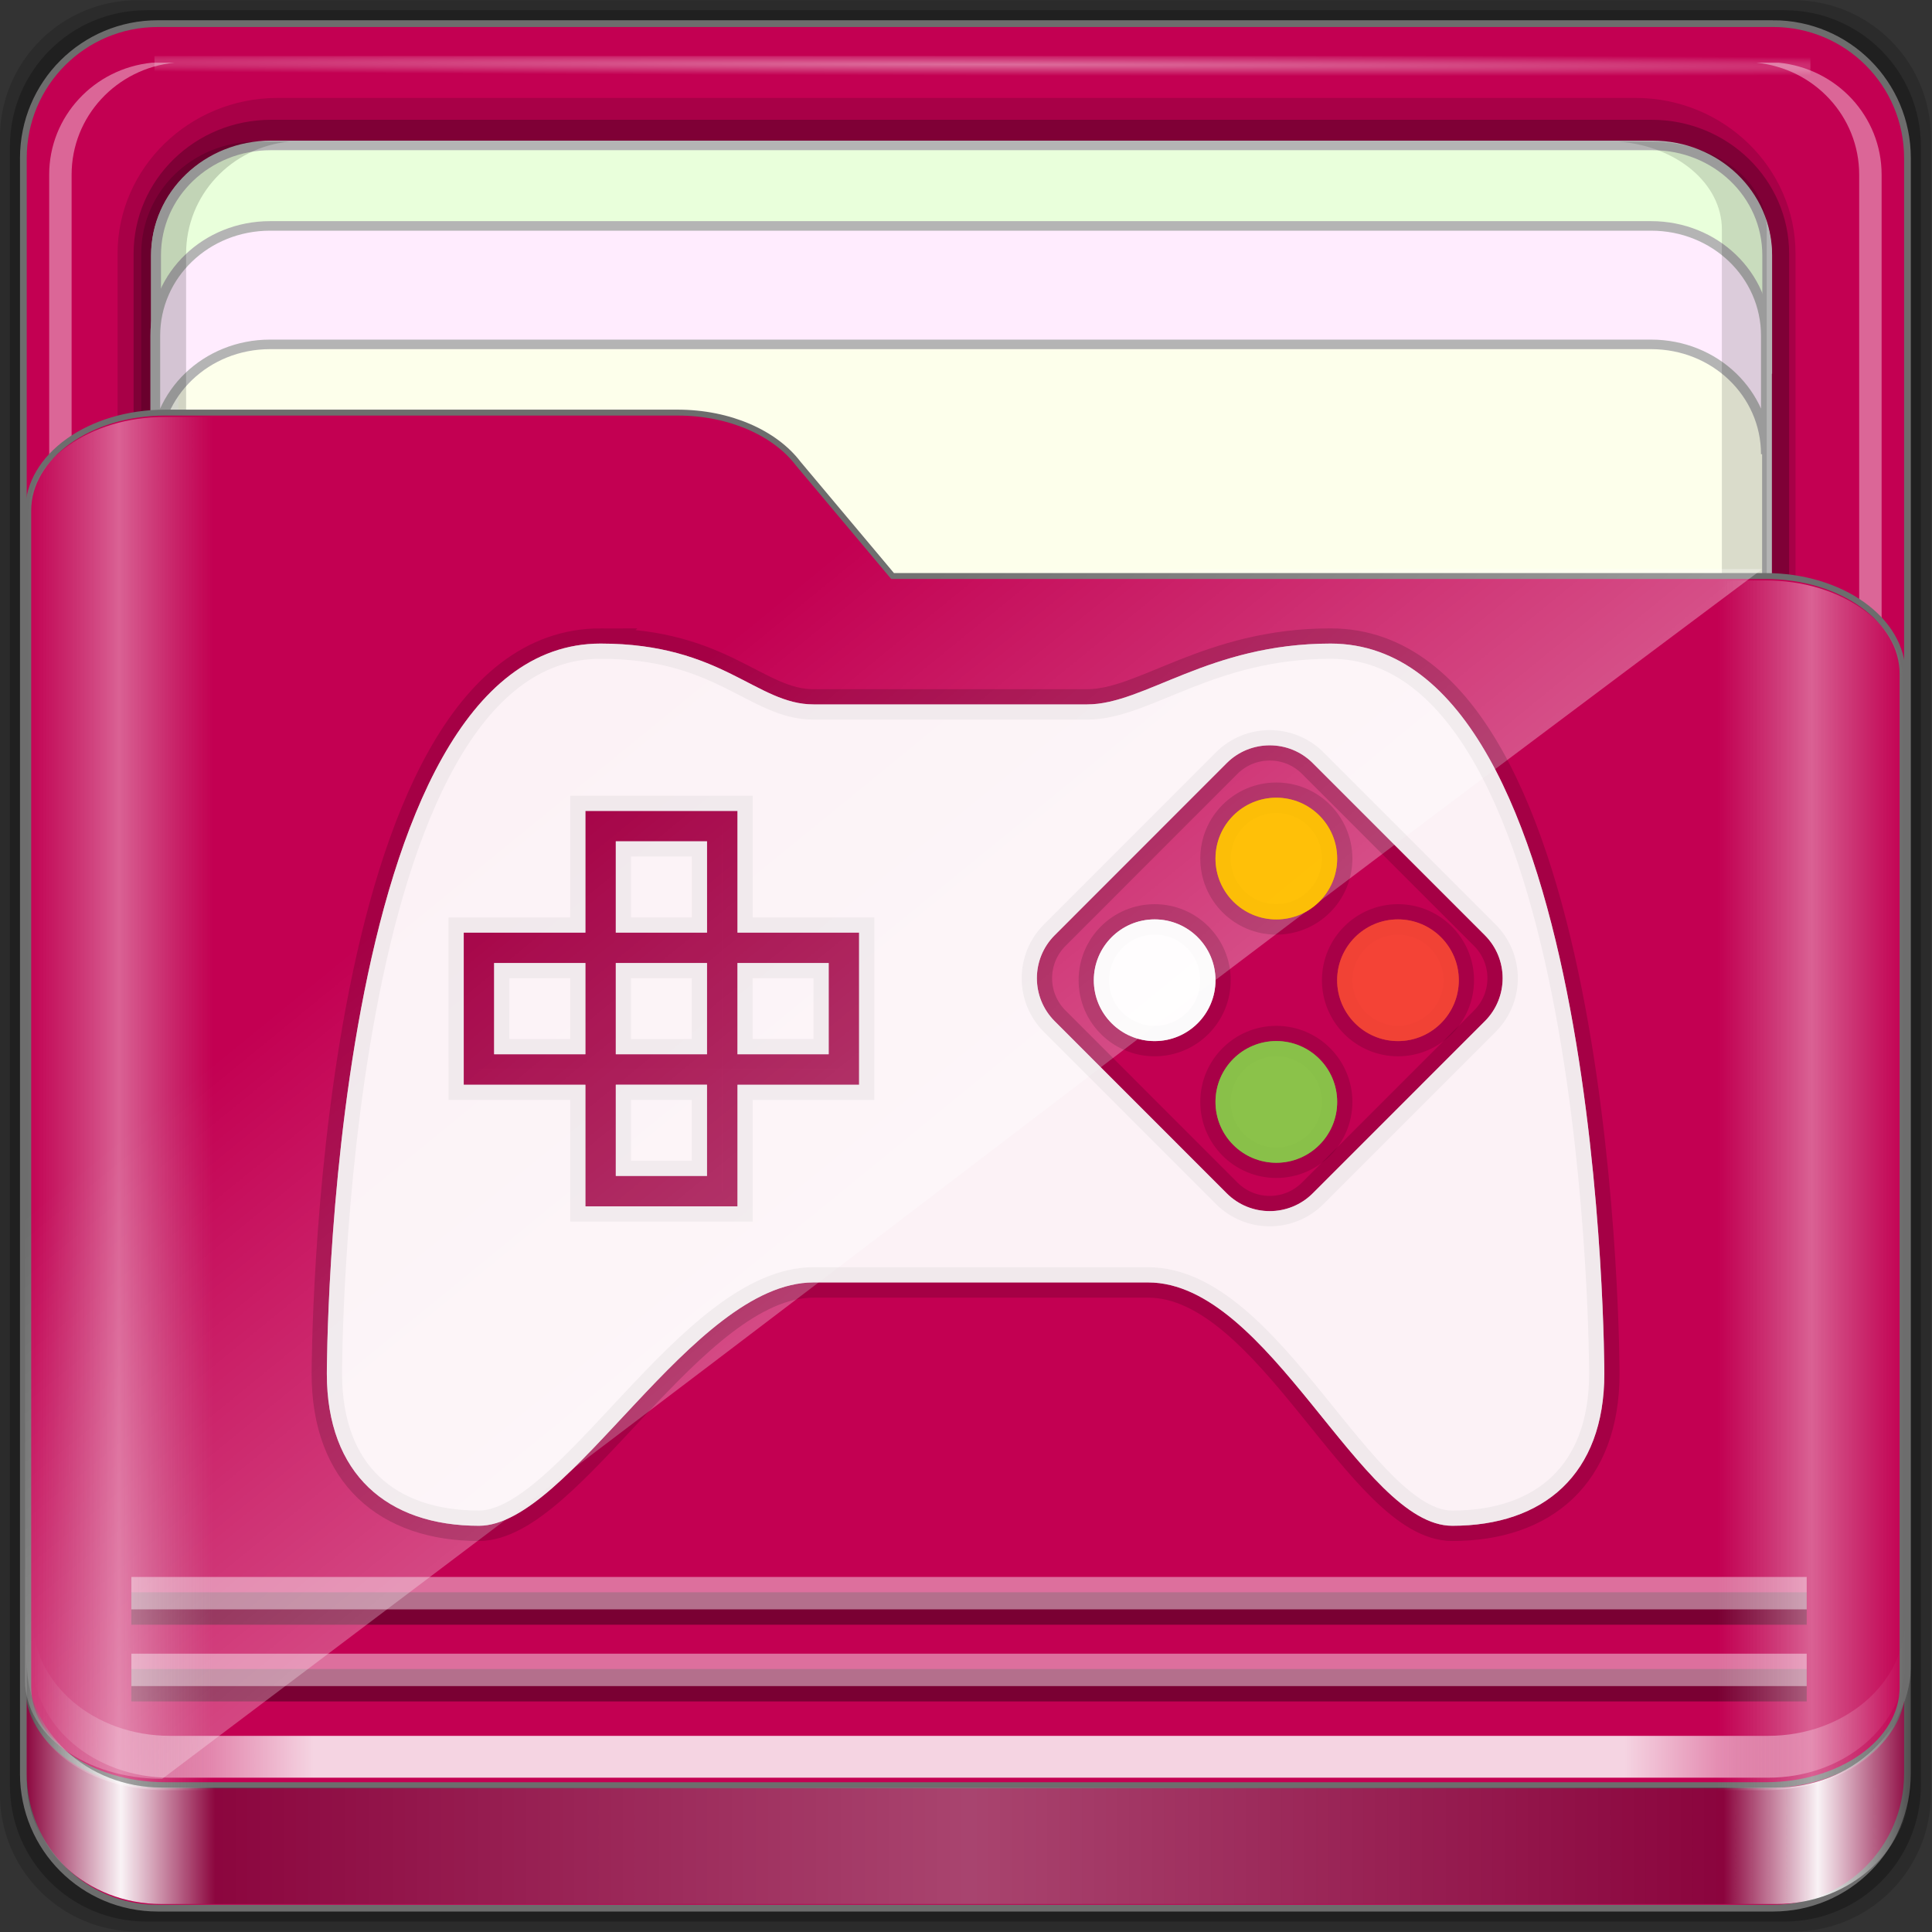 <?xml version="1.0" encoding="UTF-8" standalone="no"?>
<!-- Created with Inkscape (http://www.inkscape.org/) -->

<svg
   xmlns:dc="http://purl.org/dc/elements/1.1/"
   xmlns:cc="http://creativecommons.org/ns#"
   xmlns:rdf="http://www.w3.org/1999/02/22-rdf-syntax-ns#"
   xmlns:svg="http://www.w3.org/2000/svg"
   xmlns="http://www.w3.org/2000/svg"
   xmlns:xlink="http://www.w3.org/1999/xlink"
   xmlns:sodipodi="http://sodipodi.sourceforge.net/DTD/sodipodi-0.dtd"
   xmlns:inkscape="http://www.inkscape.org/namespaces/inkscape"
   width="96px"
   height="96px"
   viewBox="0 0 64 64"
   version="1.1"
   id="SVGRoot"
   sodipodi:docname="folder-games.svg"
   inkscape:version="0.92.2 2405546, 2018-03-11">
  <rect x="0" y="0" width="64" height="64" fill="#333333" stroke="none"/>
  <sodipodi:namedview
     id="base"
     pagecolor="#ffffff"
     bordercolor="#666666"
     borderopacity="1.0"
     inkscape:pageopacity="0.0"
     inkscape:pageshadow="2"
     inkscape:zoom="7.8020833"
     inkscape:cx="21.660881"
     inkscape:cy="48"
     inkscape:document-units="px"
     inkscape:current-layer="g900"
     showgrid="false"
     inkscape:showpageshadow="false"
     inkscape:pagecheckerboard="false"
     units="px"
     inkscape:window-width="1920"
     inkscape:window-height="994"
     inkscape:window-x="0"
     inkscape:window-y="21"
     inkscape:window-maximized="1"
     inkscape:lockguides="true"
     inkscape:grid-bbox="true"
     inkscape:snap-object-midpoints="true"
     inkscape:snap-page="true"
     inkscape:snap-grids="false"
     inkscape:snap-to-guides="false"
     inkscape:snap-global="false" />
  <defs
     id="defs2">
    <linearGradient
       id="linearGradient4314-5">
      <stop
         style="stop-color:#ff4b00;stop-opacity:1"
         offset="0"
         id="stop4316-5" />
      <stop
         style="stop-color:#ff5500;stop-opacity:1"
         offset="1"
         id="stop4318-8" />
    </linearGradient>
    <linearGradient
       id="linearGradient4125"
       inkscape:collect="always">
      <stop
         id="stop4127"
         offset="0"
         style="stop-color:#ffffff;stop-opacity:1;" />
      <stop
         id="stop4129"
         offset="1"
         style="stop-color:#ffffff;stop-opacity:0;" />
    </linearGradient>
    <linearGradient
       id="linearGradient3298">
      <stop
         id="stop3300"
         offset="0"
         style="stop-color:#ffffff;stop-opacity:0.031" />
      <stop
         style="stop-color:#ffffff;stop-opacity:1;"
         offset="0.05"
         id="stop3302" />
      <stop
         id="stop3304"
         offset="0.1"
         style="stop-color:#ffffff;stop-opacity:0.024" />
      <stop
         style="stop-color:#ffffff;stop-opacity:0.281"
         offset="0.5"
         id="stop3306" />
      <stop
         id="stop3308"
         offset="0.9"
         style="stop-color:#fefefe;stop-opacity:0.016" />
      <stop
         style="stop-color:#ffffff;stop-opacity:1;"
         offset="0.95"
         id="stop3310" />
      <stop
         id="stop3312"
         offset="1"
         style="stop-color:#fdfdfd;stop-opacity:0" />
    </linearGradient>
    <linearGradient
       id="linearGradient4188">
      <stop
         id="stop4190"
         offset="0"
         style="stop-color:#ffffff;stop-opacity:0;" />
      <stop
         style="stop-color:#ffffff;stop-opacity:1;"
         offset="0.15"
         id="stop4198" />
      <stop
         style="stop-color:#ffffff;stop-opacity:1;"
         offset="0.85"
         id="stop4196" />
      <stop
         id="stop4192"
         offset="1"
         style="stop-color:#ffffff;stop-opacity:0;" />
    </linearGradient>
    <linearGradient
       id="linearGradient3832">
      <stop
         id="stop3834"
         offset="0"
         style="stop-color:#d8d8d8;stop-opacity:0;" />
      <stop
         style="stop-color:#ffffff;stop-opacity:1;"
         offset="0.05"
         id="stop3842" />
      <stop
         id="stop3846"
         offset="0.1"
         style="stop-color:#d8d8d8;stop-opacity:0;" />
      <stop
         style="stop-color:#d8d8d8;stop-opacity:0;"
         offset="0.5"
         id="stop3840" />
      <stop
         id="stop3844"
         offset="0.9"
         style="stop-color:#d8d8d8;stop-opacity:0;" />
      <stop
         style="stop-color:#ffffff;stop-opacity:1;"
         offset="0.95"
         id="stop3848" />
      <stop
         id="stop3836"
         offset="1"
         style="stop-color:#d8d8d8;stop-opacity:0;" />
    </linearGradient>
    <linearGradient
       id="linearGradient4012">
      <stop
         id="stop4014"
         offset="0"
         style="stop-color:#9a9a9a;stop-opacity:1;" />
      <stop
         id="stop4016"
         offset="1"
         style="stop-color:#6e6e6e;stop-opacity:1;" />
    </linearGradient>
    <linearGradient
       y2="80.625"
       x2="89.75"
       y1="80.625"
       x1="6.25"
       gradientTransform="matrix(1.115,0,0,1.115,6.597,1043.355)"
       gradientUnits="userSpaceOnUse"
       id="linearGradient3891"
       xlink:href="#linearGradient4188"
       inkscape:collect="always" />
    <linearGradient
       y2="84.063"
       x2="95.496"
       y1="84.063"
       x1="1.121"
       gradientUnits="userSpaceOnUse"
       id="linearGradient3893"
       xlink:href="#linearGradient3298"
       inkscape:collect="always"
       gradientTransform="matrix(0.993,0,0,0.981,12.165,1055.322)" />
    <linearGradient
       inkscape:collect="always"
       xlink:href="#linearGradient4125"
       id="linearGradient3391"
       gradientUnits="userSpaceOnUse"
       x1="44.726"
       y1="59.746"
       x2="22.635"
       y2="34.832"
       gradientTransform="matrix(0.993,0,0,0.981,11.828,1054.893)" />
    <linearGradient
       y2="47.473"
       x2="89.924"
       y1="47.473"
       x1="6.076"
       gradientTransform="matrix(1.115,0,0,1.036,-5.522,2.796)"
       gradientUnits="userSpaceOnUse"
       id="linearGradient3889"
       xlink:href="#linearGradient3832"
       inkscape:collect="always" />
    <radialGradient
       r="36.916"
       fy="-187.511"
       fx="44.659"
       cy="-187.511"
       cx="44.659"
       gradientTransform="matrix(1.699,0.004,-9.9578932e-5,0.014,-31.242,-184.992)"
       gradientUnits="userSpaceOnUse"
       id="radialGradient3885"
       xlink:href="#linearGradient4125"
       inkscape:collect="always" />
  </defs>
  <g
     id="layer1"
     inkscape:groupmode="layer"
     inkscape:label="Layer 1">
    <g
       id="g938"
       transform="matrix(0.984,0,0,0.963,-3.199,-18.562)">
      <g
         id="g1521"
         transform="matrix(0.995,0,0,1,0.645,-1.038)">
        <g
           id="g852">
          <g
             id="g900"
             transform="matrix(0.83,0,0,0.844,15.369,42.31)">
            <g
               id="g3750"
               transform="matrix(0.82,0,0,0.82,-15.367,-26.056)">
              <g
                 transform="translate(0,-1026.52)"
                 id="layer1-6"
                 inkscape:label="Base">
                <g
                   transform="translate(-12.119,-22.917)"
                   id="g1835">
                  <path
                     inkscape:connector-curvature="0"
                     id="path3897"
                     d="M 101.261,1049.437 H 18.976 c -3.799,0 -6.857,3.058 -6.857,6.857 v 82.286 c 0,3.799 3.058,6.857 6.857,6.857 h 82.286 c 3.799,0 6.857,-3.058 6.857,-6.857 v -82.286 c 0,-3.799 -3.058,-6.857 -6.857,-6.857 z"
                     style="display:inline;opacity:0.15;fill:#000000;fill-opacity:1;fill-rule:nonzero;stroke:none;stroke-width:0.987;enable-background:new" />
                  <path
                     style="display:inline;opacity:0.25;fill:#000000;fill-opacity:1;fill-rule:nonzero;stroke:none;stroke-width:0.987;enable-background:new"
                     d="M 100.833,1049.937 H 19.404 c -3.759,0 -6.786,3.026 -6.786,6.786 v 81.429 c 0,3.759 3.026,6.786 6.786,6.786 h 81.429 c 3.759,0 6.786,-3.026 6.786,-6.786 v -81.429 c 0,-3.759 -3.026,-6.786 -6.786,-6.786 z"
                     id="path3895"
                     inkscape:connector-curvature="0" />
                </g>
              </g>
              <g
                 inkscape:label="spalla"
                 id="layer7">
                <path
                   inkscape:connector-curvature="0"
                   id="rect2419-1"
                   d="M 88.142,1.166 H 7.858 c -3.706,0 -6.69,2.984 -6.69,6.691 v 80.287 c 0,3.707 2.984,6.691 6.69,6.691 h 80.283 c 3.706,0 6.69,-2.984 6.69,-6.691 V 7.856 c 0,-3.707 -2.984,-6.691 -6.69,-6.691 z"
                   style="display:inline;fill:#c30052;fill-opacity:1;fill-rule:nonzero;stroke:#6d6d6d;stroke-width:0.335;stroke-miterlimit:4;stroke-dasharray:none;stroke-opacity:1;enable-background:new" />
              </g>
              <g
                 inkscape:label="interno"
                 id="layer6">
                <g
                   style="enable-background:new"
                   transform="matrix(0,-1.086,1.115,0,-0.948,206.754)"
                   id="g4855">
                  <path
                     style="color:#000000;font-style:normal;font-variant:normal;font-weight:normal;font-stretch:normal;font-size:medium;line-height:normal;font-family:Sans;-inkscape-font-specification:Sans;text-indent:0;text-align:start;text-decoration:none;text-decoration-line:none;letter-spacing:normal;word-spacing:normal;text-transform:none;writing-mode:lr-tb;direction:ltr;baseline-shift:baseline;text-anchor:start;display:inline;overflow:visible;visibility:visible;opacity:0.137;fill:#000000;fill-opacity:1;fill-rule:nonzero;stroke:none;stroke-width:2;marker:none;enable-background:accumulate"
                     d="m 117.219,6.098 c -3.921,0 -7.125,3.204 -7.125,7.125 v 60.562 c 0,3.921 3.204,7.125 7.125,7.125 h 61.562 c 3.921,0 7.125,-3.204 7.125,-7.125 v -60.562 c 0,-3.921 -3.204,-7.125 -7.125,-7.125 z"
                     id="path4843"
                     inkscape:connector-curvature="0"
                     sodipodi:nodetypes="sssssssss" />
                  <path
                     sodipodi:nodetypes="sssssssss"
                     inkscape:connector-curvature="0"
                     id="path4849"
                     d="m 117.219,6.813 c -3.379,0 -6.125,2.746 -6.125,6.125 v 61.562 c 0,3.379 2.746,6.125 6.125,6.125 h 61.562 c 3.379,0 6.125,-2.746 6.125,-6.125 v -61.562 c 0,-3.379 -2.746,-6.125 -6.125,-6.125 z"
                     style="color:#000000;font-style:normal;font-variant:normal;font-weight:normal;font-stretch:normal;font-size:medium;line-height:normal;font-family:Sans;-inkscape-font-specification:Sans;text-indent:0;text-align:start;text-decoration:none;text-decoration-line:none;letter-spacing:normal;word-spacing:normal;text-transform:none;writing-mode:lr-tb;direction:ltr;baseline-shift:baseline;text-anchor:start;display:inline;overflow:visible;visibility:visible;opacity:0.245;fill:#000000;fill-opacity:1;fill-rule:nonzero;stroke:none;stroke-width:2;marker:none;enable-background:accumulate" />
                  <path
                     inkscape:connector-curvature="0"
                     id="path4046"
                     d="m 183.704,12.925 c 0,-2.843 -2.242,-5.119 -5.026,-5.119 h -30.722 c 2.784,0 5.026,2.276 5.026,5.119 v 61.594 c 0,2.843 -2.242,5.119 -5.026,5.119 h 30.722 c 2.784,0 5.026,-2.276 5.026,-5.119 z"
                     style="display:inline;fill:#fdffeb;fill-opacity:1;fill-rule:nonzero;stroke:#b4b4b4;stroke-width:0.437;stroke-miterlimit:4;stroke-dasharray:none;stroke-opacity:1" />
                  <path
                     style="display:inline;opacity:0.4;fill:#ffffff;fill-opacity:1;fill-rule:nonzero;stroke:none"
                     d="m 115.708,79.154 v 1 c 0.262,2.594 2.46,4.594 5.125,4.594 h 61.562 c 2.665,0 4.863,-2 5.125,-4.594 v -1 c -0.262,2.594 -2.46,4.594 -5.125,4.594 h -61.562 c -2.665,0 -4.863,-2 -5.125,-4.594 z"
                     id="path4815"
                     inkscape:connector-curvature="0" />
                  <path
                     style="display:inline;opacity:0.5;fill:#ffffff;fill-opacity:1;fill-rule:nonzero;stroke:none"
                     d="m 116.688,7.813 c -2.594,0.262 -4.594,2.46 -4.594,5.125 v 0.469 c 0.262,-2.594 2.46,-4.594 5.125,-4.594 h 61.562 c 2.665,0 4.863,2 5.125,4.594 v -0.469 c 0,-2.843 -2.282,-5.125 -5.125,-5.125 h -61.562 c -0.178,0 -0.358,-0.017 -0.531,0 z"
                     id="path4820"
                     inkscape:connector-curvature="0" />
                  <path
                     inkscape:connector-curvature="0"
                     id="path3896"
                     d="m 115.708,8.643 v -1 c 0.262,-2.594 2.46,-4.594 5.125,-4.594 h 61.562 c 2.665,0 4.863,2 5.125,4.594 v 1 c -0.262,-2.594 -2.46,-4.594 -5.125,-4.594 h -61.562 c -2.665,0 -4.863,2 -5.125,4.594 z"
                     style="display:inline;opacity:0.4;fill:#ffffff;fill-opacity:1;fill-rule:nonzero;stroke:none" />
                  <rect
                     transform="rotate(90)"
                     y="-187.827"
                     x="7.743"
                     height="0.907"
                     width="73.831"
                     id="rect3902"
                     style="opacity:0.426;fill:url(#radialGradient3885);fill-opacity:1;stroke:none" />
                  <path
                     style="display:inline;fill:#e9ffdb;fill-opacity:1;fill-rule:nonzero;stroke:#b4b4b4;stroke-width:0.437;stroke-miterlimit:4;stroke-dasharray:none;stroke-opacity:1"
                     d="m 183.733,12.934 c 0,-2.843 -2.242,-5.119 -5.026,-5.119 h -5.422 c 2.784,0 5.026,2.276 5.026,5.119 v 61.594 c 0,2.843 -2.242,5.119 -5.026,5.119 h 5.422 c 2.784,0 5.026,-2.276 5.026,-5.119 z"
                     id="path3899"
                     inkscape:connector-curvature="0" />
                  <path
                     inkscape:connector-curvature="0"
                     id="path3086"
                     d="m 180.049,12.896 c 0,-2.842 -2.242,-5.117 -5.026,-5.117 h -5.422 c 2.784,0 5.026,2.275 5.026,5.117 v 61.576 c 0,2.842 -2.242,5.117 -5.026,5.117 h 5.422 c 2.784,0 5.026,-2.275 5.026,-5.117 z"
                     style="display:inline;fill:#ffecfe;fill-opacity:1;fill-rule:nonzero;stroke:#b4b4b4;stroke-width:0.437;stroke-miterlimit:4;stroke-dasharray:none;stroke-opacity:1" />
                  <path
                     style="display:inline;opacity:0.138;fill:#000000;fill-opacity:1;fill-rule:nonzero;stroke:none"
                     d="m 127.618,73.032 v 1.469 c 0,2.843 1.789,5.125 4.017,5.125 h 48.254 c 2.228,0 4.017,-2.282 4.017,-5.125 v -1.469 c -0.205,2.594 -1.928,4.594 -4.017,4.594 h -48.254 c -2.089,0 -3.812,-2 -4.017,-4.594 z"
                     id="path4810"
                     inkscape:connector-curvature="0" />
                  <path
                     inkscape:connector-curvature="0"
                     id="path3898"
                     d="m 112.094,13.748 v -1.469 c 0,-2.843 2.282,-5.125 5.125,-5.125 h 61.562 c 2.843,0 5.125,2.282 5.125,5.125 v 1.469 c -0.262,-2.594 -2.46,-4.594 -5.125,-4.594 h -61.562 c -2.665,0 -4.863,2 -5.125,4.594 z"
                     style="display:inline;opacity:0.169;fill:#000000;fill-opacity:1;fill-rule:nonzero;stroke:none" />
                </g>
              </g>
              <g
                 inkscape:label="tasca"
                 id="layer5">
                <path
                   style="display:inline;fill:#c30052;fill-opacity:1;fill-rule:nonzero;stroke:#6d6d6d;stroke-width:0.294;stroke-miterlimit:4;stroke-dasharray:none;stroke-opacity:1;enable-background:new"
                   d="m 1.411,83.85 c 0,2.7 3.041,4.873 6.818,4.873 H 87.771 c 3.777,0 6.818,-2.173 6.818,-4.873 V 33.495 c 0,-2.7 -3.041,-4.873 -6.818,-4.873 H 44.378 L 39.691,23.038 C 38.539,21.519 36.286,20.5 33.69,20.5 H 8.229 c -3.777,0 -6.818,2.173 -6.818,4.873 z"
                   id="path4187"
                   inkscape:connector-curvature="0"
                   sodipodi:nodetypes="ssssssccssss" />
              </g>
              <g
                 style="display:inline"
                 inkscape:label="ombre-luci"
                 id="layer3">
                <g
                   transform="matrix(1,0,0,0.933,0,6.327)"
                   id="g1041">
                  <g
                     transform="translate(-11.94,-1049.596)"
                     id="g913">
                    <path
                       inkscape:connector-curvature="0"
                       id="path4045"
                       d="m 13.566,1129.008 v 2.23 c 0,3.49 3.056,6.272 6.83,6.272 h 79.447 c 3.774,0 6.83,-2.782 6.83,-6.272 v -2.23 c 0,3.49 -3.056,6.272 -6.83,6.272 H 20.395 c -3.774,0 -6.83,-2.782 -6.83,-6.272 z"
                       style="display:inline;opacity:0.831;fill:url(#linearGradient3891);fill-opacity:1;fill-rule:nonzero;stroke:none;stroke-width:1.115;enable-background:new" />
                    <path
                       style="opacity:0.375;fill:none;stroke:#000000;stroke-width:1.727px;stroke-linecap:butt;stroke-linejoin:miter;stroke-opacity:1;enable-background:new"
                       d="m 18.476,1132.583 h 83.286 v 0 0"
                       id="path4114"
                       inkscape:connector-curvature="0" />
                    <path
                       inkscape:connector-curvature="0"
                       id="path4110"
                       d="m 18.476,1131.766 h 83.286 v 0 0"
                       style="opacity:0.435;fill:none;stroke:#ffffff;stroke-width:1.727px;stroke-linecap:butt;stroke-linejoin:miter;stroke-opacity:1;enable-background:new" />
                    <path
                       inkscape:connector-curvature="0"
                       id="path4116"
                       d="m 18.476,1128.496 h 83.286 v 0 0"
                       style="opacity:0.375;fill:none;stroke:#000000;stroke-width:1.727px;stroke-linecap:butt;stroke-linejoin:miter;stroke-opacity:1;enable-background:new" />
                    <path
                       style="opacity:0.435;fill:none;stroke:#ffffff;stroke-width:1.727px;stroke-linecap:butt;stroke-linejoin:miter;stroke-opacity:1;enable-background:new"
                       d="m 18.476,1127.679 h 83.286 v 0 0"
                       id="path4112"
                       inkscape:connector-curvature="0" />
                    <path
                       inkscape:connector-curvature="0"
                       id="path3871"
                       d="m 13.277,1131.369 v 6.238 c 0,3.678 2.994,6.633 6.7,6.633 h 80.281 c 3.706,0 6.7,-2.955 6.7,-6.633 v -6.238 c 0,3.678 -2.994,6.664 -6.7,6.664 H 19.978 c -3.706,0 -6.7,-2.986 -6.7,-6.664 z"
                       style="display:inline;opacity:0.3;fill:#000000;fill-opacity:1;fill-rule:nonzero;stroke:none;stroke-width:0.987;enable-background:new" />
                    <path
                       style="display:inline;opacity:0.951;fill:url(#linearGradient3893);fill-opacity:1;fill-rule:nonzero;stroke:none;stroke-width:0.987;enable-background:new"
                       d="m 13.277,1131.369 v 6.238 c 0,3.678 2.994,6.633 6.7,6.633 h 80.281 c 3.706,0 6.7,-2.955 6.7,-6.633 v -6.238 c 0,3.678 -2.994,6.664 -6.7,6.664 H 19.978 c -3.706,0 -6.7,-2.986 -6.7,-6.664 z"
                       id="path3876"
                       inkscape:connector-curvature="0" />
                    <path
                       style="display:inline;opacity:0.332;fill:url(#linearGradient3391);fill-opacity:1;fill-rule:nonzero;stroke:none;stroke-width:0.987;enable-background:new"
                       d="m 13.193,1132.344 c 0,2.895 3.041,5.226 6.818,5.226 49.601,-40.026 39.172,-32.106 79.542,-64.449 H 56.16 l -4.687,-5.988 c -1.152,-1.629 -3.404,-2.722 -6.001,-2.722 H 20.01 c -3.777,0 -6.818,2.331 -6.818,5.226 z"
                       id="path3355"
                       inkscape:connector-curvature="0"
                       sodipodi:nodetypes="sccccssss" />
                  </g>
                  <path
                     style="display:inline;opacity:0.381;fill:url(#linearGradient3889);fill-opacity:1;fill-rule:nonzero;stroke:none;stroke-width:0.987;enable-background:new"
                     d="m 1.411,83.354 c 0,2.895 3.041,5.226 6.818,5.226 H 87.771 c 3.777,0 6.818,-2.331 6.818,-5.226 v -53.998 c 0,-2.895 -3.041,-5.226 -6.818,-5.226 H 44.378 l -4.687,-5.988 c -1.152,-1.629 -3.404,-2.722 -6.001,-2.722 H 8.229 c -3.777,0 -6.818,2.331 -6.818,5.226 z"
                     id="path3262"
                     inkscape:connector-curvature="0"
                     sodipodi:nodetypes="ssssssccssss" />
                </g>
              </g>
            </g>
            <path
               style="opacity:1;fill:#ffffff;fill-opacity:0.828;stroke-width:1.24;stroke:#000000;stroke-opacity:0.153"
               d="m 9.122,0.168 c -11.159,0 -11.16,29.756 -11.16,29.756 0,4.108 2.48,6.2 6.2,6.2 3.72,0 8.679,-9.918 13.639,-9.918 H 31.439 c 4.96,0 8.68,9.918 12.399,9.918 3.72,0 6.2,-2.092 6.2,-6.2 0,0 -9.4e-4,-29.756 -11.16,-29.756 -4.96,0 -7.58,2.479 -9.918,2.479 h -11.16 c -2.336,0 -3.719,-2.479 -8.678,-2.479 z M 36.399,4.315 c 0.635,0 1.268,0.24 1.752,0.724 l 7.016,7.016 c 0.967,0.968 0.967,2.535 0,3.503 l -7.016,7.016 c -0.968,0.967 -2.538,0.967 -3.506,0 l -7.013,-7.016 c -0.967,-0.968 -0.967,-2.535 0,-3.503 l 7.013,-7.016 c 0.484,-0.484 1.12,-0.724 1.755,-0.724 z M 8.502,6.988 H 14.702 V 11.948 h 4.957 v 6.2 H 14.702 V 23.105 H 8.502 v -4.957 h -4.96 v -5.58 -0.62 h 4.96 V 7.607 Z m 1.239,1.239 V 11.948 H 13.46 V 8.227 Z M 4.781,13.187 v 3.718 h 3.721 v -3.718 z m 4.96,0 v 3.718 h 3.718 v -3.718 z m 4.96,0 v 3.718 h 3.718 v -3.718 z m -4.96,4.96 v 3.718 h 3.718 v -3.718 z"
               id="path858"
               inkscape:connector-curvature="0" />
            <g
               id="g878"
               style="fill:#78909c" />
            <g
               transform="translate(0.057,-5.739)"
               id="g3756"
               style="opacity:1;stroke:#000000;stroke-opacity:0.153">
              <circle
                 style="opacity:0.91;fill:#ffc107;stroke-width:1.24;stroke:#000000;stroke-opacity:0.153"
                 cx="36.61"
                 cy="14.669"
                 r="2.48"
                 id="circle862" />
              <circle
                 style="opacity:0.91;fill:#8bc34a;stroke-width:1.24;stroke:#000000;stroke-opacity:0.153"
                 cx="36.61"
                 cy="24.587"
                 r="2.48"
                 id="circle864" />
              <path
                 style="opacity:0.91;fill:#f44336;stroke-width:1.24;stroke:#000000;stroke-opacity:0.153"
                 inkscape:connector-curvature="0"
                 d="m 39.089,19.628 c 0,-1.366 1.11,-2.48 2.48,-2.48 1.369,0 2.48,1.113 2.48,2.48 0,1.366 -1.111,2.48 -2.48,2.48 -1.369,0 -2.48,-1.113 -2.48,-2.48 z"
                 id="path866" />
              <circle
                 style="opacity:0.91;fill:#ffffff;stroke-width:1.24;stroke:#000000;stroke-opacity:0.153"
                 cx="31.65"
                 cy="19.628"
                 r="2.48"
                 id="circle868" />
            </g>
            <path
               inkscape:connector-curvature="0"
               id="path3785"
               d="m 9.122,0.168 c -11.159,0 -11.16,29.756 -11.16,29.756 0,4.108 2.48,6.2 6.2,6.2 3.72,0 8.679,-9.918 13.639,-9.918 H 31.439 c 4.96,0 8.68,9.918 12.399,9.918 3.72,0 6.2,-2.092 6.2,-6.2 0,0 -9.4e-4,-29.756 -11.16,-29.756 -4.96,0 -7.58,2.479 -9.918,2.479 h -11.16 c -2.336,0 -3.719,-2.479 -8.678,-2.479 z M 36.399,4.315 c 0.635,0 1.268,0.24 1.752,0.724 l 7.016,7.016 c 0.967,0.968 0.967,2.535 0,3.503 l -7.016,7.016 c -0.968,0.967 -2.538,0.967 -3.506,0 l -7.013,-7.016 c -0.967,-0.968 -0.967,-2.535 0,-3.503 l 7.013,-7.016 c 0.484,-0.484 1.12,-0.724 1.755,-0.724 z M 8.502,6.988 H 14.702 V 11.948 h 4.957 v 6.2 H 14.702 V 23.105 H 8.502 v -4.957 h -4.96 v -5.58 -0.62 h 4.96 V 7.607 Z m 1.239,1.239 V 11.948 H 13.46 V 8.227 Z M 4.781,13.187 v 3.718 h 3.721 v -3.718 z m 4.96,0 v 3.718 h 3.718 v -3.718 z m 4.96,0 v 3.718 h 3.718 v -3.718 z m -4.96,4.96 v 3.718 h 3.718 v -3.718 z"
               style="opacity:1;fill:#ffffff;fill-opacity:0.71;stroke-width:1.24;stroke:none;stroke-opacity:0.153" />
            <g
               style="opacity:1;stroke:none;stroke-opacity:0.153"
               id="g3795"
               transform="translate(0.057,-5.739)">
              <circle
                 id="circle3787"
                 r="2.48"
                 cy="14.669"
                 cx="36.61"
                 style="opacity:0.91;fill:#ffc107;stroke-width:1.24;stroke:none;stroke-opacity:0.153" />
              <circle
                 id="circle3789"
                 r="2.48"
                 cy="24.587"
                 cx="36.61"
                 style="opacity:0.91;fill:#8bc34a;stroke-width:1.24;stroke:none;stroke-opacity:0.153" />
              <path
                 id="path3791"
                 d="m 39.089,19.628 c 0,-1.366 1.11,-2.48 2.48,-2.48 1.369,0 2.48,1.113 2.48,2.48 0,1.366 -1.111,2.48 -2.48,2.48 -1.369,0 -2.48,-1.113 -2.48,-2.48 z"
                 inkscape:connector-curvature="0"
                 style="opacity:0.91;fill:#f44336;stroke-width:1.24;stroke:none;stroke-opacity:0.153" />
              <circle
                 id="circle3793"
                 r="2.48"
                 cy="19.628"
                 cx="31.65"
                 style="opacity:0.91;fill:#ffffff;stroke-width:1.24;stroke:none;stroke-opacity:0.153" />
            </g>
          </g>
        </g>
      </g>
    </g>
  </g>
</svg>
